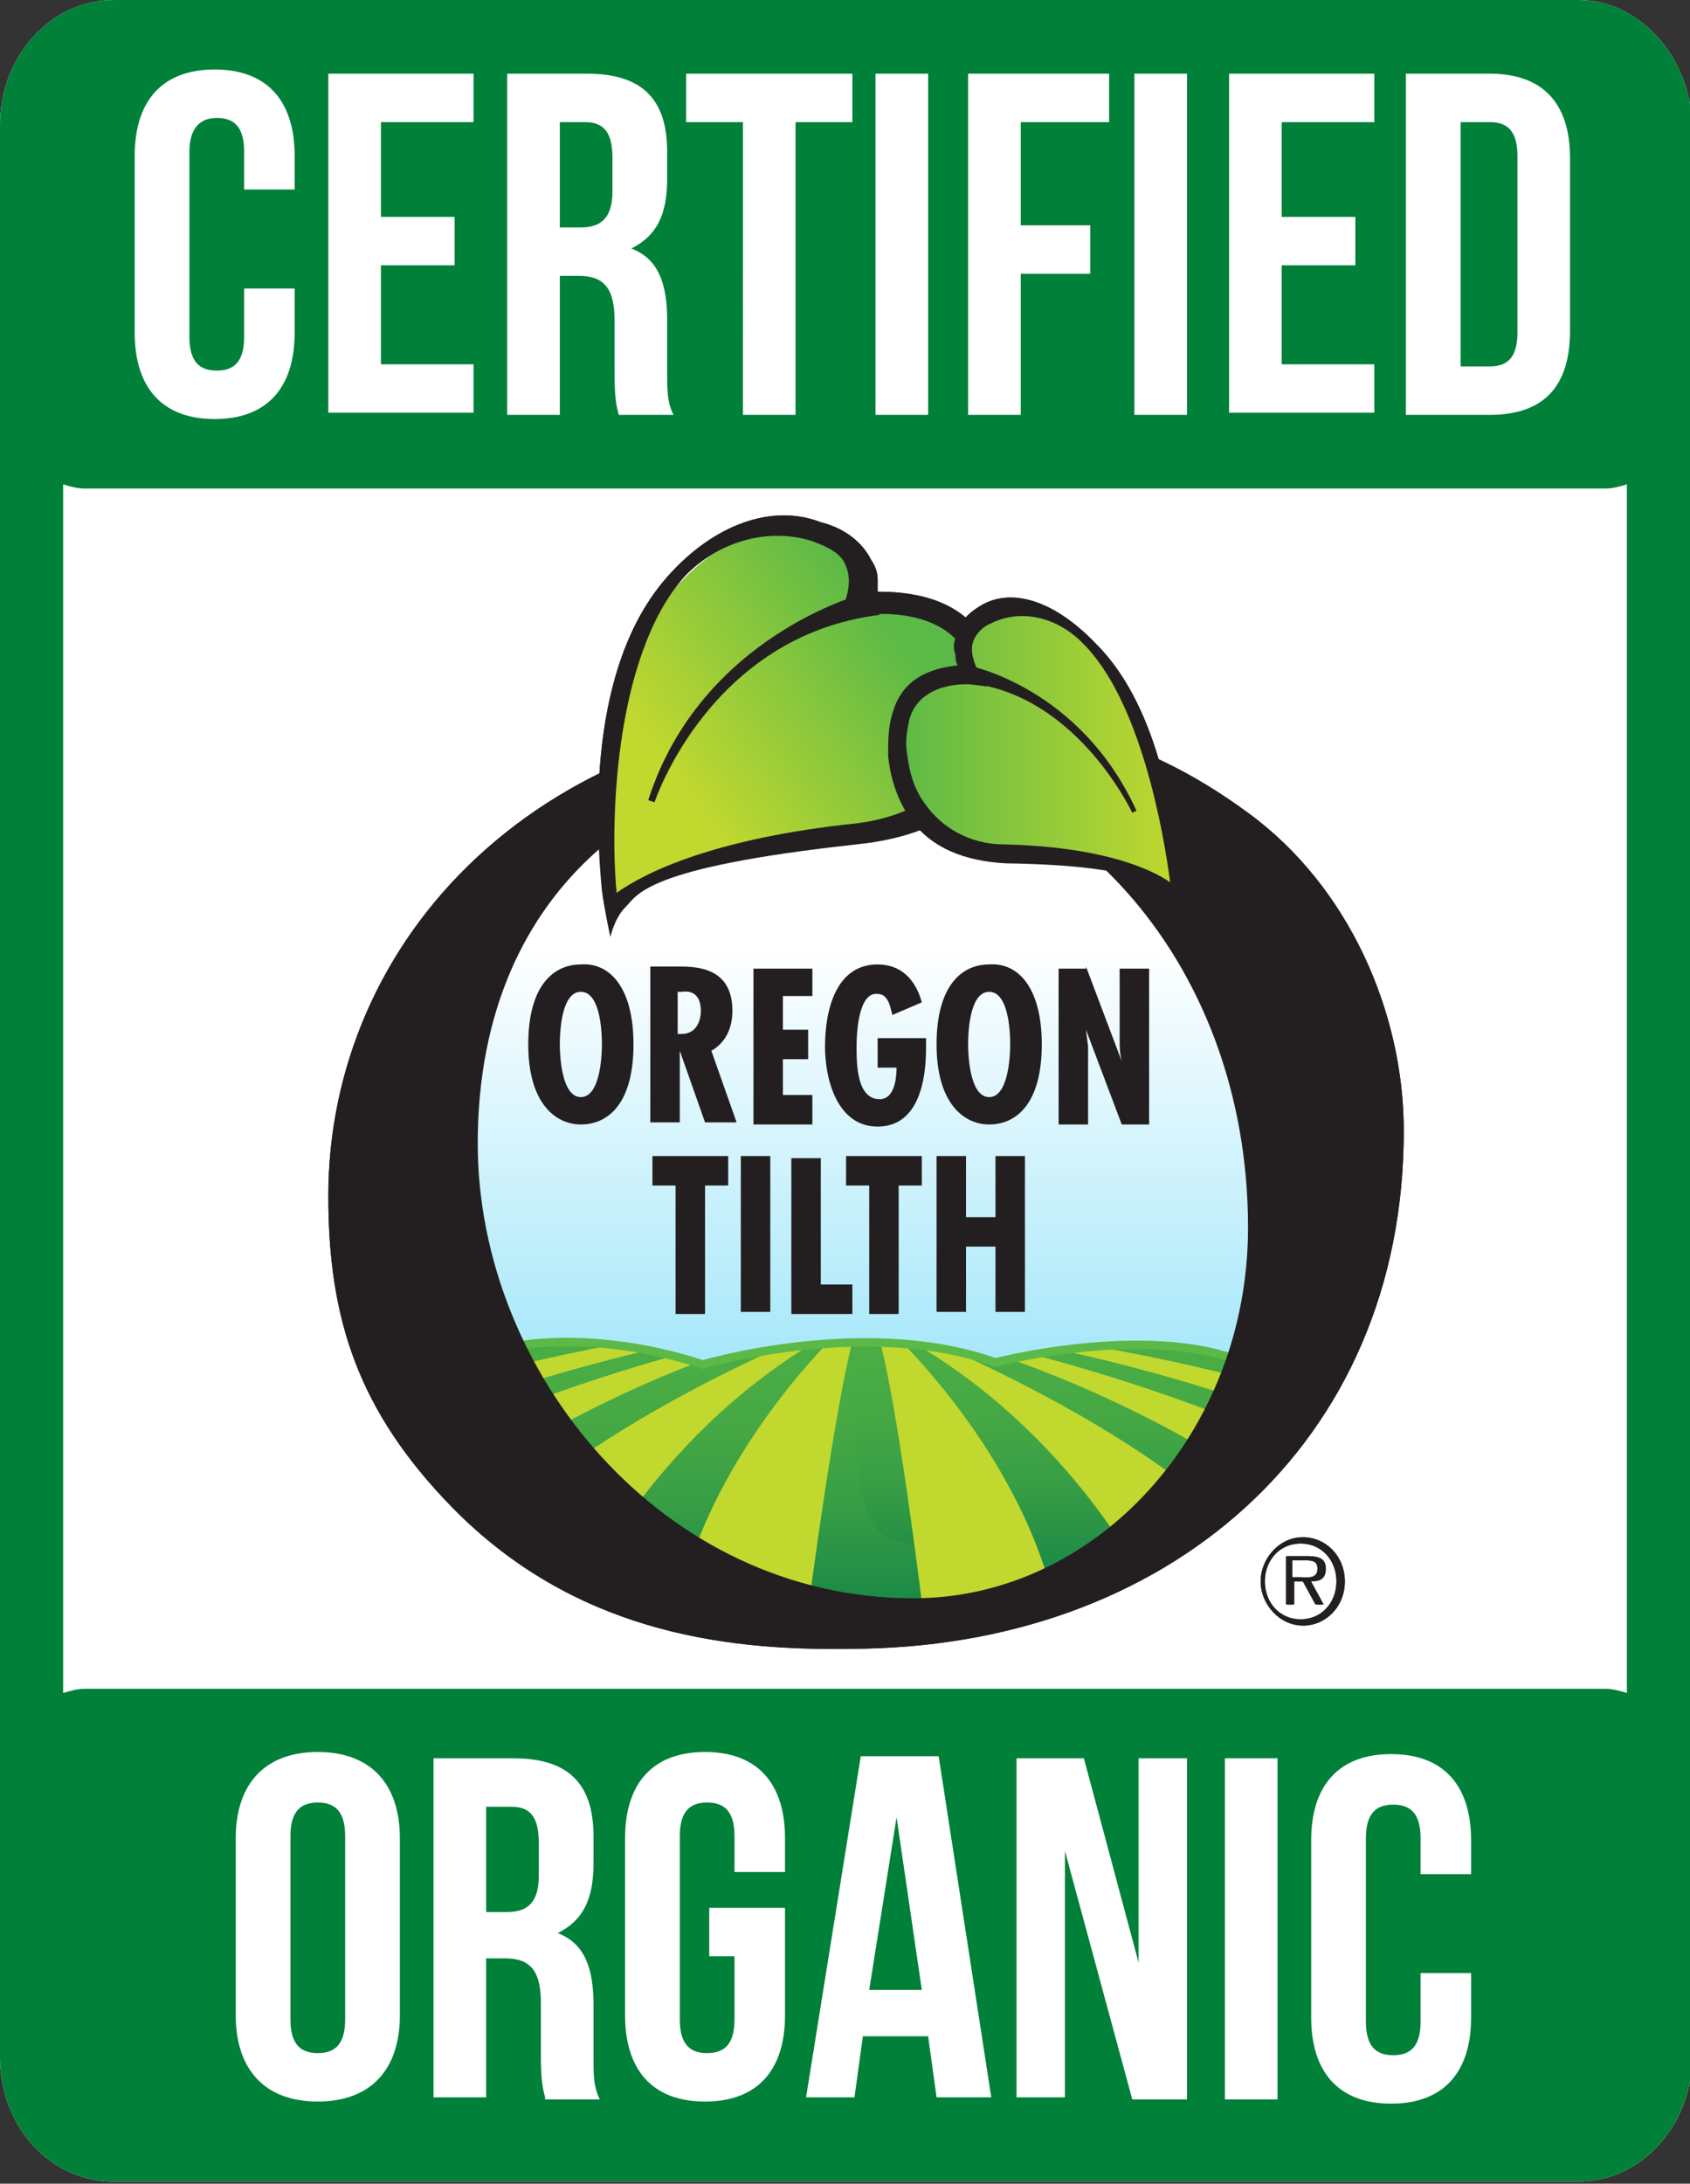 <?xml version="1.0" encoding="utf-8"?>
<!-- Generator: Adobe Illustrator 21.0.0, SVG Export Plug-In . SVG Version: 6.00 Build 0)  -->
<svg version="1.1" id="Layer_1" xmlns="http://www.w3.org/2000/svg" xmlns:xlink="http://www.w3.org/1999/xlink" x="0px" y="0px"
	 viewBox="0 0 80.3 103.7" style="enable-background:new 0 0 80.3 103.7;" xml:space="preserve">
<rect x="0" y="0" width="80.3" height="103.7" fill="#333333" stroke="none"/>
<style type="text/css">
	.st0{fill:#FFFFFF;}
	.st1{fill:#008039;}
	.st2{fill:url(#SVGID_1_);enable-background:new    ;}
	.st3{fill:#231F20;}
	.st4{fill:url(#SVGID_2_);enable-background:new    ;}
	.st5{fill:url(#SVGID_3_);enable-background:new    ;}
	.st6{fill:url(#SVGID_4_);enable-background:new    ;}
	.st7{clip-path:url(#SVGID_6_);fill:url(#SVGID_7_);}
	.st8{clip-path:url(#SVGID_6_);}
	.st9{clip-path:url(#SVGID_9_);fill:#C1D82F;}
	.st10{clip-path:url(#SVGID_9_);fill:#A9CF4E;}
	.st11{clip-path:url(#SVGID_6_);fill:url(#SVGID_10_);}
	.st12{clip-path:url(#SVGID_12_);fill:#C1D82F;}
	.st13{fill:url(#SVGID_13_);enable-background:new    ;}
	.st14{fill:url(#SVGID_14_);enable-background:new    ;}
</style>
<g>
	<path class="st0" d="M75,0H5.4C2.4,0,0,2.7,0,5.9v91.8c0,3.3,2.4,5.9,5.4,5.9H75c3,0,5.4-2.7,5.4-5.9V5.9C80.3,2.7,77.9,0,75,0z"/>
	<path class="st1" d="M75,0H5.4C2.4,0,0,2.7,0,5.9v91.8c0,3.3,2.4,5.9,5.4,5.9H75c3,0,5.4-2.7,5.4-5.9V5.9C80.3,2.7,77.9,0,75,0z
		 M4,23.2h72.3c0.3,0,0.7-0.1,1-0.2v57.4c-0.3-0.1-0.7-0.2-1-0.2H4c-0.3,0-0.7,0.1-1,0.2V23C3.3,23.1,3.7,23.2,4,23.2z"/>
	<path class="st0" d="M11.2,87.3c0-2.6,1.4-4.1,3.9-4.1s3.9,1.5,3.9,4.1v8.4c0,2.6-1.4,4.1-3.9,4.1s-3.9-1.5-3.9-4.1V87.3z
		 M13.8,95.9c0,1.2,0.5,1.6,1.3,1.6c0.8,0,1.3-0.4,1.3-1.6v-8.7c0-1.2-0.5-1.6-1.3-1.6c-0.8,0-1.3,0.4-1.3,1.6V95.9z M25.9,99.6
		c-0.1-0.4-0.2-0.7-0.2-2v-2.5c0-1.5-0.5-2.1-1.7-2.1h-0.9v6.6h-2.5V83.5h3.8c2.6,0,3.8,1.2,3.8,3.7v1.3c0,1.7-0.5,2.7-1.7,3.3v0
		c1.3,0.5,1.7,1.7,1.7,3.4v2.5c0,0.8,0,1.4,0.3,2H25.9z M23.1,85.8v5h1c0.9,0,1.5-0.4,1.5-1.7v-1.6c0-1.2-0.4-1.7-1.3-1.7H23.1z
		 M33.7,90.6h3.6v5.1c0,2.6-1.3,4.1-3.8,4.1s-3.8-1.5-3.8-4.1v-8.4c0-2.6,1.3-4.1,3.8-4.1s3.8,1.5,3.8,4.1v1.6h-2.4v-1.7
		c0-1.2-0.5-1.6-1.3-1.6c-0.8,0-1.3,0.4-1.3,1.6v8.7c0,1.2,0.5,1.6,1.3,1.6c0.8,0,1.3-0.4,1.3-1.6v-3h-1.2V90.6z M47.1,99.6h-2.6
		l-0.4-2.9H41l-0.4,2.9h-2.3l2.6-16.2h3.7L47.1,99.6z M41.3,94.5h2.5l-1.2-8.2h0L41.3,94.5z M50.6,87.9L50.6,87.9l0,11.7h-2.3V83.5
		h3.2l2.6,9.7h0v-9.7h2.3v16.2h-2.6L50.6,87.9z M58.2,83.5h2.5v16.2h-2.5V83.5z M69.9,93.6v2.2c0,2.6-1.3,4.1-3.8,4.1
		c-2.5,0-3.8-1.5-3.8-4.1v-8.4c0-2.6,1.3-4.1,3.8-4.1c2.5,0,3.8,1.5,3.8,4.1v1.6h-2.4v-1.7c0-1.2-0.5-1.6-1.3-1.6
		c-0.8,0-1.3,0.4-1.3,1.6v8.7c0,1.2,0.5,1.6,1.3,1.6c0.8,0,1.3-0.4,1.3-1.6v-2.3H69.9z M14,13.6v2.2c0,2.6-1.3,4.1-3.8,4.1
		s-3.8-1.5-3.8-4.1V7.4c0-2.6,1.3-4.1,3.8-4.1S14,4.8,14,7.4V9h-2.4V7.2c0-1.2-0.5-1.6-1.3-1.6C9.5,5.6,9,6.1,9,7.2V16
		c0,1.2,0.5,1.6,1.3,1.6c0.8,0,1.3-0.4,1.3-1.6v-2.3H14z M18.1,10.3h3.5v2.3h-3.5v4.7h4.4v2.3h-6.9V3.5h6.9v2.3h-4.4V10.3z
		 M29.4,19.7c-0.1-0.4-0.2-0.7-0.2-2v-2.5c0-1.5-0.5-2.1-1.7-2.1h-0.9v6.6h-2.5V3.5h3.8c2.6,0,3.8,1.2,3.8,3.7v1.3
		c0,1.7-0.5,2.7-1.7,3.3v0c1.3,0.5,1.7,1.7,1.7,3.4v2.5c0,0.8,0,1.4,0.3,2H29.4z M26.6,5.8v5h1c0.9,0,1.5-0.4,1.5-1.7V7.5
		c0-1.2-0.4-1.7-1.3-1.7H26.6z M32.6,3.5h7.9v2.3h-2.7v13.9h-2.5V5.8h-2.7V3.5z M41.6,3.5h2.5v16.2h-2.5V3.5z M48.5,10.7h3.3V13
		h-3.3v6.7H46V3.5h6.7v2.3h-4.2V10.7z M53.9,3.5h2.5v16.2h-2.5V3.5z M60.9,10.3h3.5v2.3h-3.5v4.7h4.4v2.3h-6.9V3.5h6.9v2.3h-4.4
		V10.3z M66.8,3.5h4c2.5,0,3.8,1.4,3.8,4v8.2c0,2.6-1.2,4-3.8,4h-4V3.5z M69.4,5.8v11.6h1.4c0.8,0,1.3-0.4,1.3-1.6V7.4
		c0-1.2-0.5-1.6-1.3-1.6H69.4z"/>
	<g>
		
			<linearGradient id="SVGID_1_" gradientUnits="userSpaceOnUse" x1="-2168.191" y1="761.257" x2="-2168.191" y2="676.187" gradientTransform="matrix(1 0 0 1 2209.899 -641.772)">
			<stop  offset="0.208" style="stop-color:#00BCF1"/>
			<stop  offset="0.876" style="stop-color:#FFFFFF"/>
		</linearGradient>
		<ellipse class="st2" cx="41.7" cy="55.6" rx="21" ry="21.1"/>
		<path class="st3" d="M21.5,71.6c-4.5-4.6-5.9-9-5.9-14.8c0-12.1,9.9-23.1,26.8-23.1c6.5,0,11.6,1,16.9,4.9
			c4.8,3.5,7.4,9.5,7.4,15.1c0,14.9-11.3,24.6-26.4,24.6C34.2,78.4,27.2,77.4,21.5,71.6z M59.3,58.3c0-12.9-9-22.2-19.1-22.2
			c-8.4,0-17.5,5.6-17.5,18.2c0,10.9,8.8,21.7,20.7,21.7C52.1,75.9,59.3,68.1,59.3,58.3z"/>
		<g>
			<g>
				
					<linearGradient id="SVGID_2_" gradientUnits="userSpaceOnUse" x1="-2167.345" y1="671.705" x2="-2177.499" y2="679.115" gradientTransform="matrix(1 0 0 1 2209.899 -641.772)">
					<stop  offset="0" style="stop-color:#5BB947"/>
					<stop  offset="1" style="stop-color:#C1D82F"/>
				</linearGradient>
				<path class="st4" d="M32.2,27.8c1.8-2,4.4-3.3,6.7-2.6c3.1,1,2.1,3.4,2.1,3.4s4-0.7,5.5,2.1c1.8,3.2,0.4,8.4-5.7,9
					c-11.1,1.2-11.6,3.8-11.6,3.8S27.5,33,32.2,27.8z"/>
				<path class="st3" d="M31.7,27.4c-3.8,4.3-3.4,11.8-3.1,14.9c0.1,0.8,0.4,2.2,0.4,2.2s0.2-0.9,0.7-1.4c0.6-0.6,0.9-1.9,11-3
					c2.9-0.3,5.1-1.3,6.3-3.3c0.6-1.1,0.9-2.5,0.7-3.7c-0.1-0.9-0.3-1.7-0.8-2.5c-1.2-2.3-3.8-2.5-5.2-2.5c0-0.2,0-0.4,0-0.6
					c0-0.3-0.1-0.6-0.3-0.9c-0.4-0.8-1.2-1.5-2.4-1.8C36.7,23.9,33.9,24.9,31.7,27.4z M40,29.4l1.1-0.2c0,0,3.5-0.5,4.8,1.8
					c0.3,0.6,0.6,1.3,0.6,2c0.1,1-0.1,2.1-0.6,3c-0.9,1.7-2.8,2.8-5.2,3.1c-6.7,0.7-10,2.3-11.4,3.3c-0.3-3-0.2-11.1,3.2-15l0,0
					c1.5-1.6,3.9-2.4,6.1-1.7c0.8,0.3,1.4,0.6,1.6,1.2c0.3,0.7,0,1.5,0,1.5L40,29.4z M31.7,27.4L31.7,27.4L31.7,27.4z"/>
			</g>
			<path class="st3" d="M41,28.2c0,0-7.7,2-10.2,9.8l0.3,0.1c0,0,2.6-7.9,10.7-8.9L41,28.2z"/>
		</g>
		<g>
			<path class="st3" d="M59.9,75.1c0-1.1,0.9-2.1,2-2.1c1.1,0,2,0.9,2,2.1c0,1.2-0.9,2.1-2,2.1C60.8,77.2,59.9,76.2,59.9,75.1z
				 M63.5,75.1c0-1-0.7-1.8-1.7-1.8c-1,0-1.7,0.8-1.7,1.8c0,1,0.7,1.8,1.7,1.8C62.8,76.9,63.5,76.1,63.5,75.1z M62.9,76.2h-0.3
				l-0.6-1.1h-0.5v1.1h-0.3v-2.3h1c0.6,0,0.8,0.2,0.8,0.6c0,0.5-0.3,0.6-0.7,0.6L62.9,76.2z M61.8,74.9c0.3,0,0.8,0.1,0.8-0.4
				c0-0.4-0.3-0.4-0.6-0.4h-0.6v0.8H61.8z"/>
		</g>
		<g>
			<g>
				
					<linearGradient id="SVGID_3_" gradientUnits="userSpaceOnUse" x1="-2167.343" y1="677.576" x2="-2154.089" y2="677.576" gradientTransform="matrix(1 0 0 1 2209.899 -641.772)">
					<stop  offset="0" style="stop-color:#5BB947"/>
					<stop  offset="1" style="stop-color:#C1D82F"/>
				</linearGradient>
				<path class="st5" d="M51.7,30.7c-1.5-1.4-3.3-2.3-4.8-1.6c-1.9,1-0.9,2.8-0.9,2.8s-2.7-0.2-3.3,2c-0.7,2.6,0.9,6.6,5,6.7
					c7.5,0.2,8.1,2.2,8.1,2.2S55.5,34.4,51.7,30.7z"/>
				<path class="st3" d="M46.7,28.7c-0.7,0.4-1.2,0.9-1.3,1.6c-0.1,0.3-0.1,0.5,0,0.8c0,0.2,0,0.3,0.1,0.5c-0.9,0.1-2.6,0.4-3.1,2.3
					c-0.2,0.6-0.2,1.3-0.2,2c0.1,1,0.4,2,1,2.9c1,1.6,2.7,2.1,4.6,2.2c6.8,0.1,7.2,1.2,7.6,1.6c0.4,0.4,0.7,1.1,0.7,1.1s0-1.1,0-1.7
					c-0.2-2.5-0.9-8.3-4-11.4C50.2,28.6,48.2,27.9,46.7,28.7z M46.4,31.7c0,0-0.3-0.6-0.2-1.1c0.1-0.4,0.4-0.8,0.9-1
					c1.4-0.7,3.1-0.3,4.3,0.9l0,0c2.8,2.7,3.9,9.1,4.2,11.4c-1-0.7-3.4-1.7-7.9-1.8c-1.6,0-3-0.8-3.8-2c-0.5-0.7-0.7-1.5-0.8-2.3
					c-0.1-0.6,0-1.1,0.1-1.6c0.5-1.9,2.9-1.7,2.9-1.7l0.8,0.1L46.4,31.7z M52,30.3L52,30.3L52,30.3z"/>
			</g>
			<path class="st3" d="M46,31.6c0,0,5.4,1,8,6.9l-0.2,0.1c0,0-2.8-6-8.3-6.2L46,31.6z"/>
		</g>
		<g>
			<path class="st3" d="M30.1,49.6c0,2.8-1.2,3.8-2.5,3.8c-1.2,0-2.5-1-2.5-3.8c0-2.8,1.2-3.8,2.5-3.8
				C28.9,45.8,30.1,46.8,30.1,49.6z M27.6,52.1c0.9,0,1-1.9,1-2.5c0-0.7-0.1-2.5-1-2.5c-0.9,0-1,1.8-1,2.5
				C26.6,50.2,26.7,52.1,27.6,52.1z"/>
			<path class="st3" d="M30.8,53.3v-7.4h1.4c0.9,0,2.5,0.1,2.5,2.1c0,0.8-0.3,1.5-1,1.9l1.2,3.4h-1.5l-1.2-3.4h0v3.4H30.8z
				 M32.2,49.1l0.2,0c0.6,0,0.9-0.5,0.9-1.1c0-0.5-0.2-1-0.9-0.9h-0.2V49.1z"/>
			<path class="st3" d="M38.6,45.9v1.4h-1.4v1.6h1.2v1.4h-1.2v1.7h1.4v1.4h-2.8v-7.4H38.6z"/>
			<path class="st3" d="M44,49.2v0.6c0,1.6-0.4,3.7-2.3,3.7s-2.5-2.2-2.5-3.8c0-1.7,0.5-3.9,2.5-3.9c1.1,0,1.8,0.7,2.1,1.8l-1.4,0.6
				c-0.1-0.4-0.2-1-0.7-1c-0.9-0.1-1,1.8-1,2.5c0,0.8,0,2.5,1.1,2.5c0.7,0,0.8-1,0.8-1.5h-0.9v-1.4H44z"/>
			<path class="st3" d="M49.5,49.6c0,2.8-1.2,3.8-2.5,3.8c-1.2,0-2.5-1-2.5-3.8c0-2.8,1.2-3.8,2.5-3.8
				C48.3,45.8,49.5,46.8,49.5,49.6z M47,52.1c0.9,0,1-1.9,1-2.5c0-0.7-0.1-2.5-1-2.5c-0.9,0-1,1.8-1,2.5C46,50.2,46.1,52.1,47,52.1z
				"/>
			<path class="st3" d="M51.6,45.9l1.7,4.5l0,0c-0.1-0.4-0.1-0.7-0.1-1.1v-3.3h1.4v7.4h-1.3l-1.7-4.5l0,0l0.1,0.8l0,0.3v3.4h-1.4
				v-7.4H51.6z"/>
			<path class="st3" d="M34.6,54.9v1.4h-1.1v6.1h-1.4v-6.1H31v-1.4H34.6z"/>
			<path class="st3" d="M36.6,54.9v7.4h-1.4v-7.4H36.6z"/>
			<path class="st3" d="M39,54.9V61h1.5v1.4h-2.9v-7.4H39z"/>
			<path class="st3" d="M43.8,54.9v1.4h-1.1v6.1h-1.4v-6.1h-1.1v-1.4H43.8z"/>
			<path class="st3" d="M45.9,54.9v2.9h1.4v-2.9h1.4v7.4h-1.4v-3.2h-1.4v3.2h-1.4v-7.4H45.9z"/>
		</g>
		<g>
			
				<linearGradient id="SVGID_4_" gradientUnits="userSpaceOnUse" x1="-2168.192" y1="761.2" x2="-2168.192" y2="676.182" gradientTransform="matrix(1 0 0 1 2209.899 -641.772)">
				<stop  offset="0.208" style="stop-color:#00BCF1"/>
				<stop  offset="0.876" style="stop-color:#FFFFFF"/>
			</linearGradient>
			<ellipse class="st6" cx="41.7" cy="55.5" rx="21" ry="21.1"/>
			<g>
				<defs>
					<path id="SVGID_5_" d="M20,65.9c2-2.2,7.6-3,13.4-1.1c0,0,7.7-2.3,13.9-0.1c0,0,10.4-2.7,14.1,1.6c2,2.2-7.2,10.9-19.6,10.6
						C30.5,76.5,17.3,69,20,65.9z"/>
				</defs>
				<clipPath id="SVGID_6_">
					<use xlink:href="#SVGID_5_"  style="overflow:visible;"/>
				</clipPath>
				
					<linearGradient id="SVGID_7_" gradientUnits="userSpaceOnUse" x1="-2182.274" y1="721.177" x2="-2182.274" y2="704.648" gradientTransform="matrix(1 0 0 1 2209.899 -641.772)">
					<stop  offset="0" style="stop-color:#007647"/>
					<stop  offset="0.221" style="stop-color:#1D8B46"/>
					<stop  offset="0.468" style="stop-color:#369D45"/>
					<stop  offset="0.694" style="stop-color:#45A844"/>
					<stop  offset="0.876" style="stop-color:#4AAC44"/>
				</linearGradient>
				<path class="st7" d="M8.7,69.1c0,0,18-8.8,37.6-5.5c0.5,0.1,0,12-0.1,15.2C46.1,80.5,28,78,28,78l-17.9-3.5L8.7,69.1z"/>
				<g class="st8">
					<defs>
						<path id="SVGID_8_" d="M8.5,68.4c0,0,13.7-7.9,38.2-4.9c0.5,0.1-1,3.8-1.2,7.1c-0.1,1.7-2.9,1.7-2.9,1.7l-2.5,5.1l-13,0.2
							l-15.7-1.7L8.5,68.4z"/>
					</defs>
					<clipPath id="SVGID_9_">
						<use xlink:href="#SVGID_8_"  style="overflow:visible;"/>
					</clipPath>
					<path class="st9" d="M40.7,62.5c0,0-16.3,0.2-33.2,8.4c-0.4,0.2-0.8,0.4-1.2,0.6l0.9,1.8C7.2,73.3,22.7,64.1,40.7,62.5z"/>
					<path class="st9" d="M39.8,62.6c0,0-17,2.6-29.5,11.8l6.4,0.2c0,0,9-8.7,23.3-12L39.8,62.6z"/>
					<path class="st9" d="M40,62.7c0,0-13.6,5.3-17.9,11.6c-0.8,1.1-1.2,2.1-1.2,2.1l6.2,1l0.8-2.2c0,0,3.8-8,12.5-12.4H40z"/>
					<path class="st9" d="M40.4,62.7c0,0-5.7,5.1-7.8,12.1l-1,5l6.7-2.6c0,0,1.5-11.8,2.5-14.5L40.4,62.7z"/>
					<path class="st10" d="M41.1,62.8c0,0,2.2,9.7,2,11.9c0,0,0.5-0.1,1.2-0.2c2-0.3,5.4-2.9,4-5c-1.4-2.1-3.6-4.7-6.7-6.7
						L41.1,62.8z"/>
				</g>
				
					<linearGradient id="SVGID_10_" gradientUnits="userSpaceOnUse" x1="2012.856" y1="719.447" x2="2012.856" y2="704.561" gradientTransform="matrix(-1 0 0 1 2069.586 -641.772)">
					<stop  offset="0" style="stop-color:#007647"/>
					<stop  offset="0.221" style="stop-color:#1D8B46"/>
					<stop  offset="0.468" style="stop-color:#369D45"/>
					<stop  offset="0.694" style="stop-color:#45A844"/>
					<stop  offset="0.876" style="stop-color:#4AAC44"/>
				</linearGradient>
				<path class="st11" d="M72.9,68.8c0,0-15-7.4-32-5.8c-0.3,0-0.8,9.2,1.1,9.9c5.3,2.1,11.6,4.7,11.6,4.7l17.9-3.5L72.9,68.8z"/>
				<g class="st8">
					<defs>
						<path id="SVGID_11_" d="M73.8,68.2c0,0-13.8-7.8-38.2-4.7c-0.5,0.1-3.7,11.5-3.5,14.7c0.1,1.7,7.5-1,7.5-1l2.9,0.2l13,3
							L71,75.7L73.8,68.2z"/>
					</defs>
					<clipPath id="SVGID_12_">
						<use xlink:href="#SVGID_11_"  style="overflow:visible;"/>
					</clipPath>
					<path class="st12" d="M41.7,62.8c0,0,16.3,0.2,33.2,8.4c0.4,0.2,1.3,0.6,1.3,0.6l-1,1.8C75.2,73.6,59.7,64.3,41.7,62.8z"/>
					<path class="st12" d="M42.6,62.9c0,0,17,2.6,29.5,11.8l-6.4,0.2c0,0-9-8.7-23.3-12L42.6,62.9z"/>
					<path class="st12" d="M42.4,62.9c0,0,13.6,5.3,17.9,11.6c0.8,1.1,1.2,2.1,1.2,2.1l-6.2,1l-0.8-2.2c0,0-3.8-8-12.5-12.4H42.4z"
						/>
					<path class="st12" d="M42,62.9c0,0,5.7,5.1,7.8,12.1l0.6,2.6L44,77.7c0,0-1.4-11.9-2.4-14.7L42,62.9z"/>
				</g>
				<use xlink:href="#SVGID_5_"  style="overflow:visible;fill:none;stroke:#5BB947;stroke-width:0.4;"/>
			</g>
			<path class="st3" d="M21.5,71.6c-4.5-4.6-5.9-9-5.9-14.8c0-12.1,9.9-23.1,26.8-23.1c6.5,0,11.6,1,16.9,4.9
				c4.8,3.5,7.4,9.5,7.4,15.1c0,14.9-11.3,24.6-26.3,24.6C34.2,78.4,27.2,77.4,21.5,71.6z M59.3,58.3c0-12.9-9-22.2-19.1-22.2
				c-8.4,0-17.5,5.6-17.5,18.2c0,10.9,8.8,21.6,20.7,21.6C52.1,75.9,59.3,68,59.3,58.3z"/>
			<g>
				<g>
					
						<linearGradient id="SVGID_13_" gradientUnits="userSpaceOnUse" x1="-2167.347" y1="671.702" x2="-2177.495" y2="679.107" gradientTransform="matrix(1 0 0 1 2209.899 -641.772)">
						<stop  offset="0" style="stop-color:#5BB947"/>
						<stop  offset="1" style="stop-color:#C1D82F"/>
					</linearGradient>
					<path class="st13" d="M32.2,27.8c1.8-2,4.4-3.3,6.7-2.6c3.1,1,2.1,3.4,2.1,3.4s4-0.7,5.5,2.1c1.8,3.2,0.4,8.4-5.7,9
						c-11.1,1.2-11.6,3.8-11.6,3.8S27.5,33,32.2,27.8z"/>
					<path class="st3" d="M31.7,27.4c-3.8,4.3-3.4,11.8-3.1,14.9c0.1,0.8,0.4,2.2,0.4,2.2s0.2-0.9,0.7-1.4c0.6-0.6,0.9-1.9,11-3
						c2.9-0.3,5.1-1.3,6.3-3.3c0.6-1.1,0.9-2.5,0.7-3.7c-0.1-0.9-0.3-1.7-0.8-2.5c-1.2-2.3-3.8-2.5-5.2-2.5c0-0.2,0-0.4,0-0.6
						c0-0.3-0.1-0.6-0.3-0.9c-0.4-0.8-1.2-1.5-2.4-1.8C36.7,23.9,33.9,24.9,31.7,27.4z M40,29.4l1.1-0.2c0,0,3.5-0.5,4.8,1.8
						c0.3,0.6,0.6,1.3,0.6,2c0.1,1-0.1,2.1-0.6,3c-0.9,1.7-2.8,2.8-5.2,3.1c-6.7,0.7-10,2.3-11.4,3.3c-0.3-3-0.2-11.1,3.2-15l0,0
						c1.5-1.6,3.9-2.4,6.1-1.7c0.8,0.3,1.4,0.6,1.6,1.2c0.3,0.7,0,1.5,0,1.5L40,29.4z M31.7,27.4L31.7,27.4L31.7,27.4z"/>
				</g>
				<path class="st3" d="M41,28.2c0,0-7.7,2-10.2,9.8l0.3,0.1c0,0,2.6-7.9,10.7-8.9L41,28.2z"/>
			</g>
			<g>
				<path class="st3" d="M59.9,75.1c0-1.1,0.9-2.1,2-2.1c1.1,0,2,0.9,2,2.1c0,1.2-0.9,2.1-2,2.1C60.8,77.1,59.9,76.2,59.9,75.1z
					 M63.5,75.1c0-1-0.7-1.8-1.7-1.8c-1,0-1.7,0.8-1.7,1.8c0,1,0.7,1.8,1.7,1.8C62.8,76.9,63.5,76.1,63.5,75.1z M62.8,76.2h-0.3
					l-0.6-1.1h-0.5v1.1h-0.3v-2.3h1c0.6,0,0.8,0.2,0.8,0.6c0,0.5-0.3,0.6-0.7,0.6L62.8,76.2z M61.8,74.9c0.3,0,0.8,0.1,0.8-0.4
					c0-0.4-0.3-0.4-0.6-0.4h-0.6v0.8H61.8z"/>
			</g>
			<g>
				<g>
					
						<linearGradient id="SVGID_14_" gradientUnits="userSpaceOnUse" x1="-2167.345" y1="677.569" x2="-2154.099" y2="677.569" gradientTransform="matrix(1 0 0 1 2209.899 -641.772)">
						<stop  offset="0" style="stop-color:#5BB947"/>
						<stop  offset="1" style="stop-color:#C1D82F"/>
					</linearGradient>
					<path class="st14" d="M51.7,30.7c-1.5-1.4-3.3-2.3-4.8-1.6c-1.9,1-0.9,2.8-0.9,2.8s-2.7-0.2-3.3,2c-0.7,2.6,0.9,6.6,5,6.6
						c7.5,0.2,8.1,2.2,8.1,2.2S55.5,34.4,51.7,30.7z"/>
					<path class="st3" d="M46.7,28.7c-0.7,0.4-1.2,0.9-1.3,1.6c-0.1,0.3-0.1,0.5,0,0.8c0,0.2,0,0.3,0.1,0.5
						c-0.9,0.1-2.6,0.4-3.1,2.3c-0.2,0.6-0.2,1.3-0.2,2c0.1,1,0.4,2,1,2.9c1,1.5,2.7,2.1,4.6,2.2c6.8,0.1,7.2,1.2,7.6,1.6
						c0.4,0.4,0.7,1.1,0.7,1.1s0-1.1,0-1.7c-0.2-2.5-0.9-8.3-4-11.4C50.2,28.6,48.2,27.9,46.7,28.7z M46.4,31.7c0,0-0.3-0.6-0.2-1.1
						c0.1-0.4,0.4-0.8,0.9-1c1.4-0.7,3.1-0.3,4.3,0.9l0,0c2.8,2.7,3.9,9.1,4.2,11.4c-1-0.7-3.4-1.7-7.9-1.8c-1.6,0-3-0.8-3.8-2
						c-0.5-0.7-0.7-1.5-0.8-2.3c-0.1-0.6,0-1.1,0.1-1.6c0.5-1.9,2.9-1.7,2.9-1.7l0.8,0.1L46.4,31.7z M52,30.3L52,30.3L52,30.3z"/>
				</g>
				<path class="st3" d="M46,31.6c0,0,5.3,1,8,6.9l-0.2,0.1c0,0-2.8-6-8.3-6.2L46,31.6z"/>
			</g>
			<g>
				<path class="st3" d="M30.1,49.6c0,2.8-1.2,3.8-2.5,3.8c-1.2,0-2.5-1-2.5-3.8c0-2.8,1.2-3.8,2.5-3.8
					C28.9,45.7,30.1,46.8,30.1,49.6z M27.6,52.1c0.9,0,1-1.9,1-2.5c0-0.7-0.1-2.5-1-2.5c-0.9,0-1,1.8-1,2.5
					C26.6,50.2,26.7,52.1,27.6,52.1z"/>
				<path class="st3" d="M30.9,53.3v-7.4h1.4c0.9,0,2.5,0.1,2.5,2.1c0,0.8-0.3,1.5-1,1.9l1.2,3.4h-1.5l-1.2-3.4h0v3.4H30.9z
					 M32.2,49.1l0.2,0c0.6,0,0.9-0.5,0.9-1.1c0-0.5-0.2-1-0.9-0.9h-0.2V49.1z"/>
				<path class="st3" d="M38.6,45.9v1.4h-1.4v1.6h1.2v1.4h-1.2v1.7h1.4v1.4h-2.8v-7.4H38.6z"/>
				<path class="st3" d="M44,49.2v0.6c0,1.6-0.4,3.7-2.3,3.7s-2.5-2.2-2.5-3.8c0-1.7,0.5-3.9,2.5-3.9c1.1,0,1.8,0.7,2.1,1.8
					l-1.4,0.6c-0.1-0.4-0.2-1-0.7-1c-0.9-0.1-1,1.8-1,2.5c0,0.8,0,2.5,1.1,2.5c0.7,0,0.8-1,0.8-1.5h-0.9v-1.4H44z"/>
				<path class="st3" d="M49.5,49.6c0,2.8-1.2,3.8-2.5,3.8c-1.2,0-2.5-1-2.5-3.8c0-2.8,1.2-3.8,2.5-3.8
					C48.3,45.7,49.5,46.8,49.5,49.6z M47,52.1c0.9,0,1-1.9,1-2.5c0-0.7-0.1-2.5-1-2.5c-0.9,0-1,1.8-1,2.5C46,50.2,46.1,52.1,47,52.1
					z"/>
				<path class="st3" d="M51.6,45.9l1.7,4.5l0,0c-0.1-0.4-0.1-0.7-0.1-1.1v-3.3h1.4v7.4h-1.3l-1.7-4.5l0,0l0.1,0.8l0,0.3v3.4h-1.4
					v-7.4H51.6z"/>
				<path class="st3" d="M34.6,54.9v1.4h-1.1v6.1h-1.4v-6.1H31v-1.4H34.6z"/>
				<path class="st3" d="M36.6,54.9v7.4h-1.4v-7.4H36.6z"/>
				<path class="st3" d="M39,54.9V61h1.5v1.4h-2.9v-7.4H39z"/>
				<path class="st3" d="M43.8,54.9v1.4h-1.1v6.1h-1.4v-6.1h-1.1v-1.4H43.8z"/>
				<path class="st3" d="M45.9,54.9v2.9h1.4v-2.9h1.4v7.4h-1.4v-3.1h-1.4v3.1h-1.4v-7.4H45.9z"/>
			</g>
		</g>
	</g>
</g>
</svg>
